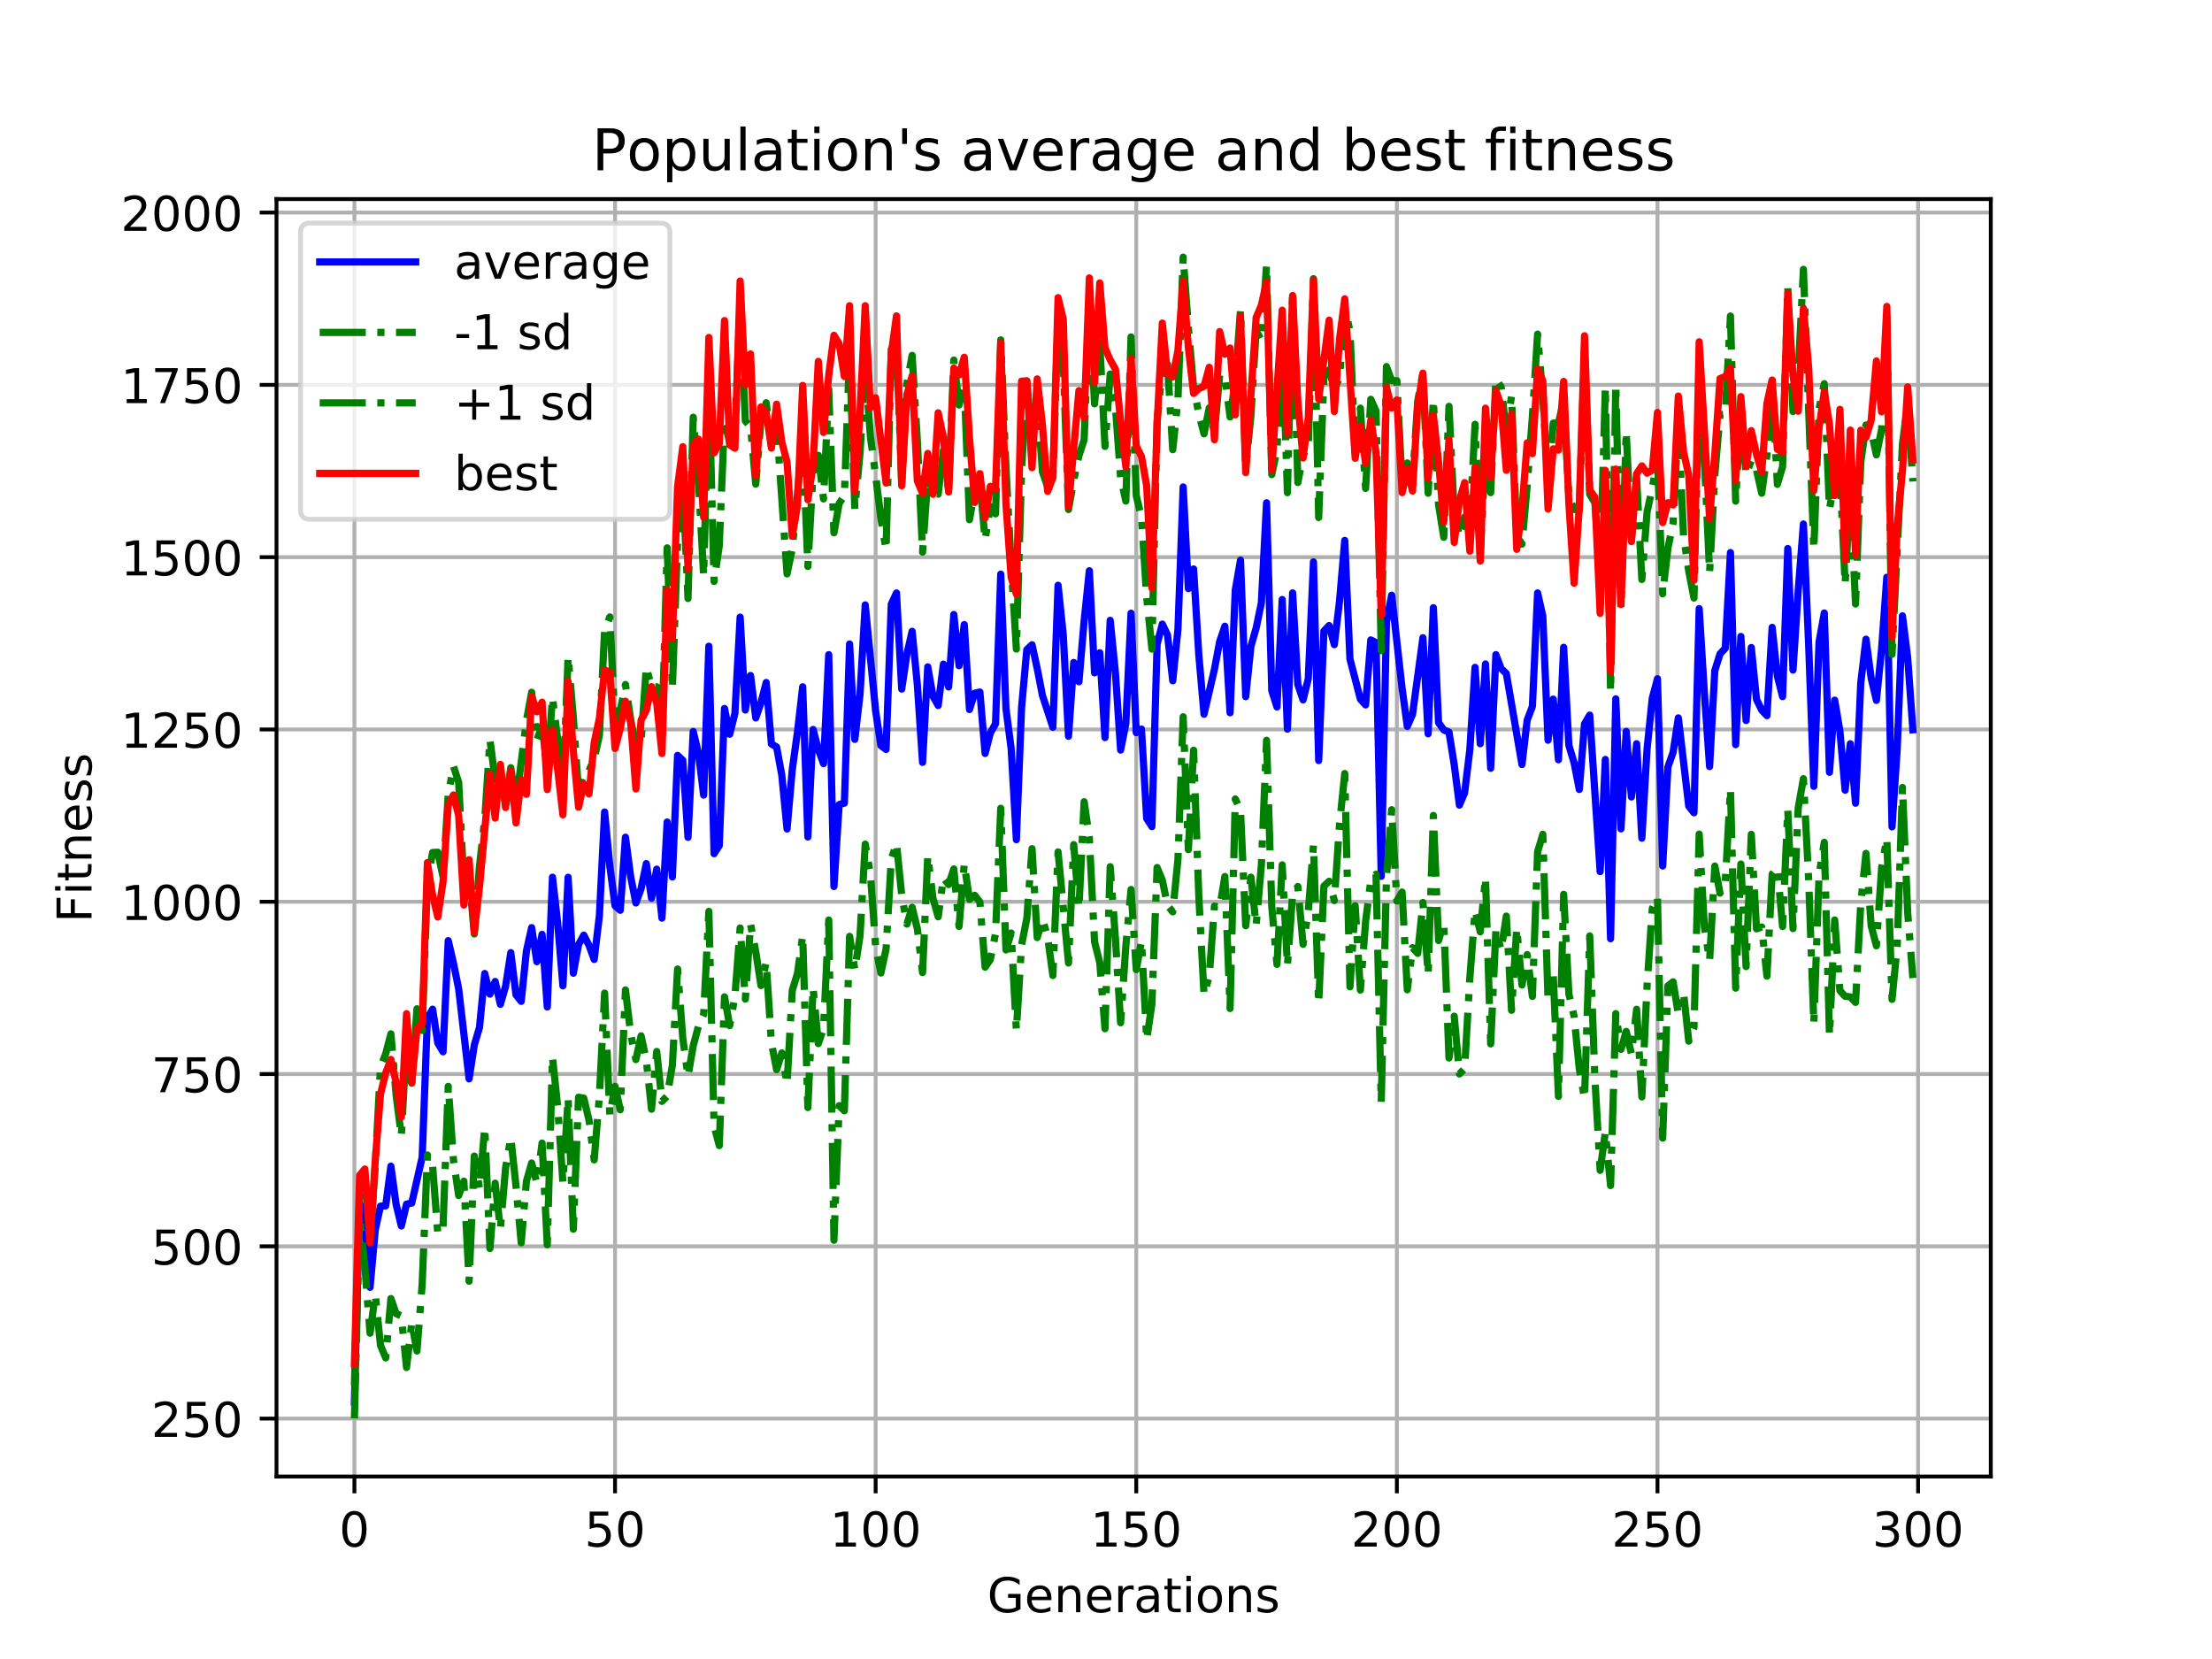 <?xml version="1.0" encoding="utf-8" standalone="no"?>
<!DOCTYPE svg PUBLIC "-//W3C//DTD SVG 1.1//EN"
  "http://www.w3.org/Graphics/SVG/1.1/DTD/svg11.dtd">
<!-- Created with matplotlib (https://matplotlib.org/) -->
<svg height="345.6pt" version="1.1" viewBox="0 0 460.8 345.6" width="460.8pt" xmlns="http://www.w3.org/2000/svg" xmlns:xlink="http://www.w3.org/1999/xlink">
 <defs>
  <style type="text/css">
*{stroke-linecap:butt;stroke-linejoin:round;}
  </style>
 </defs>
 <g id="figure_1">
  <g id="patch_1">
   <path d="M 0 345.6 
L 460.8 345.6 
L 460.8 0 
L 0 0 
z
" style="fill:#ffffff;"/>
  </g>
  <g id="axes_1">
   <g id="patch_2">
    <path d="M 57.6 307.584 
L 414.72 307.584 
L 414.72 41.472 
L 57.6 41.472 
z
" style="fill:#ffffff;"/>
   </g>
   <g id="matplotlib.axis_1">
    <g id="xtick_1">
     <g id="line2d_1">
      <path clip-path="url(#p22ee62cf3d)" d="M 73.833 307.584 
L 73.833 41.472 
" style="fill:none;stroke:#b0b0b0;stroke-linecap:square;stroke-width:0.8;"/>
     </g>
     <g id="line2d_2">
      <defs>
       <path d="M 0 0 
L 0 3.5 
" id="mcbd970ff95" style="stroke:#000000;stroke-width:0.8;"/>
      </defs>
      <g>
       <use style="stroke:#000000;stroke-width:0.8;" x="73.833" xlink:href="#mcbd970ff95" y="307.584"/>
      </g>
     </g>
     <g id="text_1">
      <!-- 0 -->
      <defs>
       <path d="M 31.781 66.406 
Q 24.172 66.406 20.328 58.906 
Q 16.5 51.422 16.5 36.375 
Q 16.5 21.391 20.328 13.891 
Q 24.172 6.391 31.781 6.391 
Q 39.453 6.391 43.281 13.891 
Q 47.125 21.391 47.125 36.375 
Q 47.125 51.422 43.281 58.906 
Q 39.453 66.406 31.781 66.406 
z
M 31.781 74.219 
Q 44.047 74.219 50.516 64.516 
Q 56.984 54.828 56.984 36.375 
Q 56.984 17.969 50.516 8.266 
Q 44.047 -1.422 31.781 -1.422 
Q 19.531 -1.422 13.062 8.266 
Q 6.594 17.969 6.594 36.375 
Q 6.594 54.828 13.062 64.516 
Q 19.531 74.219 31.781 74.219 
z
" id="DejaVuSans-48"/>
      </defs>
      <g transform="translate(70.651 322.182)scale(0.1 -0.1)">
       <use xlink:href="#DejaVuSans-48"/>
      </g>
     </g>
    </g>
    <g id="xtick_2">
     <g id="line2d_3">
      <path clip-path="url(#p22ee62cf3d)" d="M 128.123 307.584 
L 128.123 41.472 
" style="fill:none;stroke:#b0b0b0;stroke-linecap:square;stroke-width:0.8;"/>
     </g>
     <g id="line2d_4">
      <g>
       <use style="stroke:#000000;stroke-width:0.8;" x="128.123" xlink:href="#mcbd970ff95" y="307.584"/>
      </g>
     </g>
     <g id="text_2">
      <!-- 50 -->
      <defs>
       <path d="M 10.797 72.906 
L 49.516 72.906 
L 49.516 64.594 
L 19.828 64.594 
L 19.828 46.734 
Q 21.969 47.469 24.109 47.828 
Q 26.266 48.188 28.422 48.188 
Q 40.625 48.188 47.75 41.5 
Q 54.891 34.812 54.891 23.391 
Q 54.891 11.625 47.562 5.094 
Q 40.234 -1.422 26.906 -1.422 
Q 22.312 -1.422 17.547 -0.641 
Q 12.797 0.141 7.719 1.703 
L 7.719 11.625 
Q 12.109 9.234 16.797 8.062 
Q 21.484 6.891 26.703 6.891 
Q 35.156 6.891 40.078 11.328 
Q 45.016 15.766 45.016 23.391 
Q 45.016 31 40.078 35.438 
Q 35.156 39.891 26.703 39.891 
Q 22.75 39.891 18.812 39.016 
Q 14.891 38.141 10.797 36.281 
z
" id="DejaVuSans-53"/>
      </defs>
      <g transform="translate(121.76 322.182)scale(0.1 -0.1)">
       <use xlink:href="#DejaVuSans-53"/>
       <use x="63.623" xlink:href="#DejaVuSans-48"/>
      </g>
     </g>
    </g>
    <g id="xtick_3">
     <g id="line2d_5">
      <path clip-path="url(#p22ee62cf3d)" d="M 182.413 307.584 
L 182.413 41.472 
" style="fill:none;stroke:#b0b0b0;stroke-linecap:square;stroke-width:0.8;"/>
     </g>
     <g id="line2d_6">
      <g>
       <use style="stroke:#000000;stroke-width:0.8;" x="182.413" xlink:href="#mcbd970ff95" y="307.584"/>
      </g>
     </g>
     <g id="text_3">
      <!-- 100 -->
      <defs>
       <path d="M 12.406 8.297 
L 28.516 8.297 
L 28.516 63.922 
L 10.984 60.406 
L 10.984 69.391 
L 28.422 72.906 
L 38.281 72.906 
L 38.281 8.297 
L 54.391 8.297 
L 54.391 0 
L 12.406 0 
z
" id="DejaVuSans-49"/>
      </defs>
      <g transform="translate(172.869 322.182)scale(0.1 -0.1)">
       <use xlink:href="#DejaVuSans-49"/>
       <use x="63.623" xlink:href="#DejaVuSans-48"/>
       <use x="127.246" xlink:href="#DejaVuSans-48"/>
      </g>
     </g>
    </g>
    <g id="xtick_4">
     <g id="line2d_7">
      <path clip-path="url(#p22ee62cf3d)" d="M 236.703 307.584 
L 236.703 41.472 
" style="fill:none;stroke:#b0b0b0;stroke-linecap:square;stroke-width:0.8;"/>
     </g>
     <g id="line2d_8">
      <g>
       <use style="stroke:#000000;stroke-width:0.8;" x="236.703" xlink:href="#mcbd970ff95" y="307.584"/>
      </g>
     </g>
     <g id="text_4">
      <!-- 150 -->
      <g transform="translate(227.159 322.182)scale(0.1 -0.1)">
       <use xlink:href="#DejaVuSans-49"/>
       <use x="63.623" xlink:href="#DejaVuSans-53"/>
       <use x="127.246" xlink:href="#DejaVuSans-48"/>
      </g>
     </g>
    </g>
    <g id="xtick_5">
     <g id="line2d_9">
      <path clip-path="url(#p22ee62cf3d)" d="M 290.993 307.584 
L 290.993 41.472 
" style="fill:none;stroke:#b0b0b0;stroke-linecap:square;stroke-width:0.8;"/>
     </g>
     <g id="line2d_10">
      <g>
       <use style="stroke:#000000;stroke-width:0.8;" x="290.993" xlink:href="#mcbd970ff95" y="307.584"/>
      </g>
     </g>
     <g id="text_5">
      <!-- 200 -->
      <defs>
       <path d="M 19.188 8.297 
L 53.609 8.297 
L 53.609 0 
L 7.328 0 
L 7.328 8.297 
Q 12.938 14.109 22.625 23.891 
Q 32.328 33.688 34.812 36.531 
Q 39.547 41.844 41.422 45.531 
Q 43.312 49.219 43.312 52.781 
Q 43.312 58.594 39.234 62.25 
Q 35.156 65.922 28.609 65.922 
Q 23.969 65.922 18.812 64.312 
Q 13.672 62.703 7.812 59.422 
L 7.812 69.391 
Q 13.766 71.781 18.938 73 
Q 24.125 74.219 28.422 74.219 
Q 39.75 74.219 46.484 68.547 
Q 53.219 62.891 53.219 53.422 
Q 53.219 48.922 51.531 44.891 
Q 49.859 40.875 45.406 35.406 
Q 44.188 33.984 37.641 27.219 
Q 31.109 20.453 19.188 8.297 
z
" id="DejaVuSans-50"/>
      </defs>
      <g transform="translate(281.449 322.182)scale(0.1 -0.1)">
       <use xlink:href="#DejaVuSans-50"/>
       <use x="63.623" xlink:href="#DejaVuSans-48"/>
       <use x="127.246" xlink:href="#DejaVuSans-48"/>
      </g>
     </g>
    </g>
    <g id="xtick_6">
     <g id="line2d_11">
      <path clip-path="url(#p22ee62cf3d)" d="M 345.283 307.584 
L 345.283 41.472 
" style="fill:none;stroke:#b0b0b0;stroke-linecap:square;stroke-width:0.8;"/>
     </g>
     <g id="line2d_12">
      <g>
       <use style="stroke:#000000;stroke-width:0.8;" x="345.283" xlink:href="#mcbd970ff95" y="307.584"/>
      </g>
     </g>
     <g id="text_6">
      <!-- 250 -->
      <g transform="translate(335.739 322.182)scale(0.1 -0.1)">
       <use xlink:href="#DejaVuSans-50"/>
       <use x="63.623" xlink:href="#DejaVuSans-53"/>
       <use x="127.246" xlink:href="#DejaVuSans-48"/>
      </g>
     </g>
    </g>
    <g id="xtick_7">
     <g id="line2d_13">
      <path clip-path="url(#p22ee62cf3d)" d="M 399.573 307.584 
L 399.573 41.472 
" style="fill:none;stroke:#b0b0b0;stroke-linecap:square;stroke-width:0.8;"/>
     </g>
     <g id="line2d_14">
      <g>
       <use style="stroke:#000000;stroke-width:0.8;" x="399.573" xlink:href="#mcbd970ff95" y="307.584"/>
      </g>
     </g>
     <g id="text_7">
      <!-- 300 -->
      <defs>
       <path d="M 40.578 39.312 
Q 47.656 37.797 51.625 33 
Q 55.609 28.219 55.609 21.188 
Q 55.609 10.406 48.188 4.484 
Q 40.766 -1.422 27.094 -1.422 
Q 22.516 -1.422 17.656 -0.516 
Q 12.797 0.391 7.625 2.203 
L 7.625 11.719 
Q 11.719 9.328 16.594 8.109 
Q 21.484 6.891 26.812 6.891 
Q 36.078 6.891 40.938 10.547 
Q 45.797 14.203 45.797 21.188 
Q 45.797 27.641 41.281 31.266 
Q 36.766 34.906 28.719 34.906 
L 20.219 34.906 
L 20.219 43.016 
L 29.109 43.016 
Q 36.375 43.016 40.234 45.922 
Q 44.094 48.828 44.094 54.297 
Q 44.094 59.906 40.109 62.906 
Q 36.141 65.922 28.719 65.922 
Q 24.656 65.922 20.016 65.031 
Q 15.375 64.156 9.812 62.312 
L 9.812 71.094 
Q 15.438 72.656 20.344 73.438 
Q 25.25 74.219 29.594 74.219 
Q 40.828 74.219 47.359 69.109 
Q 53.906 64.016 53.906 55.328 
Q 53.906 49.266 50.438 45.094 
Q 46.969 40.922 40.578 39.312 
z
" id="DejaVuSans-51"/>
      </defs>
      <g transform="translate(390.029 322.182)scale(0.1 -0.1)">
       <use xlink:href="#DejaVuSans-51"/>
       <use x="63.623" xlink:href="#DejaVuSans-48"/>
       <use x="127.246" xlink:href="#DejaVuSans-48"/>
      </g>
     </g>
    </g>
    <g id="text_8">
     <!-- Generations -->
     <defs>
      <path d="M 59.516 10.406 
L 59.516 29.984 
L 43.406 29.984 
L 43.406 38.094 
L 69.281 38.094 
L 69.281 6.781 
Q 63.578 2.734 56.688 0.656 
Q 49.812 -1.422 42 -1.422 
Q 24.906 -1.422 15.25 8.562 
Q 5.609 18.562 5.609 36.375 
Q 5.609 54.25 15.25 64.234 
Q 24.906 74.219 42 74.219 
Q 49.125 74.219 55.547 72.453 
Q 61.969 70.703 67.391 67.281 
L 67.391 56.781 
Q 61.922 61.422 55.766 63.766 
Q 49.609 66.109 42.828 66.109 
Q 29.438 66.109 22.719 58.641 
Q 16.016 51.172 16.016 36.375 
Q 16.016 21.625 22.719 14.156 
Q 29.438 6.688 42.828 6.688 
Q 48.047 6.688 52.141 7.594 
Q 56.25 8.5 59.516 10.406 
z
" id="DejaVuSans-71"/>
      <path d="M 56.203 29.594 
L 56.203 25.203 
L 14.891 25.203 
Q 15.484 15.922 20.484 11.062 
Q 25.484 6.203 34.422 6.203 
Q 39.594 6.203 44.453 7.469 
Q 49.312 8.734 54.109 11.281 
L 54.109 2.781 
Q 49.266 0.734 44.188 -0.344 
Q 39.109 -1.422 33.891 -1.422 
Q 20.797 -1.422 13.156 6.188 
Q 5.516 13.812 5.516 26.812 
Q 5.516 40.234 12.766 48.109 
Q 20.016 56 32.328 56 
Q 43.359 56 49.781 48.891 
Q 56.203 41.797 56.203 29.594 
z
M 47.219 32.234 
Q 47.125 39.594 43.094 43.984 
Q 39.062 48.391 32.422 48.391 
Q 24.906 48.391 20.391 44.141 
Q 15.875 39.891 15.188 32.172 
z
" id="DejaVuSans-101"/>
      <path d="M 54.891 33.016 
L 54.891 0 
L 45.906 0 
L 45.906 32.719 
Q 45.906 40.484 42.875 44.328 
Q 39.844 48.188 33.797 48.188 
Q 26.516 48.188 22.312 43.547 
Q 18.109 38.922 18.109 30.906 
L 18.109 0 
L 9.078 0 
L 9.078 54.688 
L 18.109 54.688 
L 18.109 46.188 
Q 21.344 51.125 25.703 53.562 
Q 30.078 56 35.797 56 
Q 45.219 56 50.047 50.172 
Q 54.891 44.344 54.891 33.016 
z
" id="DejaVuSans-110"/>
      <path d="M 41.109 46.297 
Q 39.594 47.172 37.812 47.578 
Q 36.031 48 33.891 48 
Q 26.266 48 22.188 43.047 
Q 18.109 38.094 18.109 28.812 
L 18.109 0 
L 9.078 0 
L 9.078 54.688 
L 18.109 54.688 
L 18.109 46.188 
Q 20.953 51.172 25.484 53.578 
Q 30.031 56 36.531 56 
Q 37.453 56 38.578 55.875 
Q 39.703 55.766 41.062 55.516 
z
" id="DejaVuSans-114"/>
      <path d="M 34.281 27.484 
Q 23.391 27.484 19.188 25 
Q 14.984 22.516 14.984 16.5 
Q 14.984 11.719 18.141 8.906 
Q 21.297 6.109 26.703 6.109 
Q 34.188 6.109 38.703 11.406 
Q 43.219 16.703 43.219 25.484 
L 43.219 27.484 
z
M 52.203 31.203 
L 52.203 0 
L 43.219 0 
L 43.219 8.297 
Q 40.141 3.328 35.547 0.953 
Q 30.953 -1.422 24.312 -1.422 
Q 15.922 -1.422 10.953 3.297 
Q 6 8.016 6 15.922 
Q 6 25.141 12.172 29.828 
Q 18.359 34.516 30.609 34.516 
L 43.219 34.516 
L 43.219 35.406 
Q 43.219 41.609 39.141 45 
Q 35.062 48.391 27.688 48.391 
Q 23 48.391 18.547 47.266 
Q 14.109 46.141 10.016 43.891 
L 10.016 52.203 
Q 14.938 54.109 19.578 55.047 
Q 24.219 56 28.609 56 
Q 40.484 56 46.344 49.844 
Q 52.203 43.703 52.203 31.203 
z
" id="DejaVuSans-97"/>
      <path d="M 18.312 70.219 
L 18.312 54.688 
L 36.812 54.688 
L 36.812 47.703 
L 18.312 47.703 
L 18.312 18.016 
Q 18.312 11.328 20.141 9.422 
Q 21.969 7.516 27.594 7.516 
L 36.812 7.516 
L 36.812 0 
L 27.594 0 
Q 17.188 0 13.234 3.875 
Q 9.281 7.766 9.281 18.016 
L 9.281 47.703 
L 2.688 47.703 
L 2.688 54.688 
L 9.281 54.688 
L 9.281 70.219 
z
" id="DejaVuSans-116"/>
      <path d="M 9.422 54.688 
L 18.406 54.688 
L 18.406 0 
L 9.422 0 
z
M 9.422 75.984 
L 18.406 75.984 
L 18.406 64.594 
L 9.422 64.594 
z
" id="DejaVuSans-105"/>
      <path d="M 30.609 48.391 
Q 23.391 48.391 19.188 42.75 
Q 14.984 37.109 14.984 27.297 
Q 14.984 17.484 19.156 11.844 
Q 23.344 6.203 30.609 6.203 
Q 37.797 6.203 41.984 11.859 
Q 46.188 17.531 46.188 27.297 
Q 46.188 37.016 41.984 42.703 
Q 37.797 48.391 30.609 48.391 
z
M 30.609 56 
Q 42.328 56 49.016 48.375 
Q 55.719 40.766 55.719 27.297 
Q 55.719 13.875 49.016 6.219 
Q 42.328 -1.422 30.609 -1.422 
Q 18.844 -1.422 12.172 6.219 
Q 5.516 13.875 5.516 27.297 
Q 5.516 40.766 12.172 48.375 
Q 18.844 56 30.609 56 
z
" id="DejaVuSans-111"/>
      <path d="M 44.281 53.078 
L 44.281 44.578 
Q 40.484 46.531 36.375 47.5 
Q 32.281 48.484 27.875 48.484 
Q 21.188 48.484 17.844 46.438 
Q 14.5 44.391 14.5 40.281 
Q 14.5 37.156 16.891 35.375 
Q 19.281 33.594 26.516 31.984 
L 29.594 31.297 
Q 39.156 29.25 43.188 25.516 
Q 47.219 21.781 47.219 15.094 
Q 47.219 7.469 41.188 3.016 
Q 35.156 -1.422 24.609 -1.422 
Q 20.219 -1.422 15.453 -0.562 
Q 10.688 0.297 5.422 2 
L 5.422 11.281 
Q 10.406 8.688 15.234 7.391 
Q 20.062 6.109 24.812 6.109 
Q 31.156 6.109 34.562 8.281 
Q 37.984 10.453 37.984 14.406 
Q 37.984 18.062 35.516 20.016 
Q 33.062 21.969 24.703 23.781 
L 21.578 24.516 
Q 13.234 26.266 9.516 29.906 
Q 5.812 33.547 5.812 39.891 
Q 5.812 47.609 11.281 51.797 
Q 16.75 56 26.812 56 
Q 31.781 56 36.172 55.266 
Q 40.578 54.547 44.281 53.078 
z
" id="DejaVuSans-115"/>
     </defs>
     <g transform="translate(205.662 335.861)scale(0.1 -0.1)">
      <use xlink:href="#DejaVuSans-71"/>
      <use x="77.49" xlink:href="#DejaVuSans-101"/>
      <use x="139.014" xlink:href="#DejaVuSans-110"/>
      <use x="202.393" xlink:href="#DejaVuSans-101"/>
      <use x="263.916" xlink:href="#DejaVuSans-114"/>
      <use x="305.029" xlink:href="#DejaVuSans-97"/>
      <use x="366.309" xlink:href="#DejaVuSans-116"/>
      <use x="405.518" xlink:href="#DejaVuSans-105"/>
      <use x="433.301" xlink:href="#DejaVuSans-111"/>
      <use x="494.482" xlink:href="#DejaVuSans-110"/>
      <use x="557.861" xlink:href="#DejaVuSans-115"/>
     </g>
    </g>
   </g>
   <g id="matplotlib.axis_2">
    <g id="ytick_1">
     <g id="line2d_15">
      <path clip-path="url(#p22ee62cf3d)" d="M 57.6 295.525 
L 414.72 295.525 
" style="fill:none;stroke:#b0b0b0;stroke-linecap:square;stroke-width:0.8;"/>
     </g>
     <g id="line2d_16">
      <defs>
       <path d="M 0 0 
L -3.5 0 
" id="mb4f19a86e3" style="stroke:#000000;stroke-width:0.8;"/>
      </defs>
      <g>
       <use style="stroke:#000000;stroke-width:0.8;" x="57.6" xlink:href="#mb4f19a86e3" y="295.525"/>
      </g>
     </g>
     <g id="text_9">
      <!-- 250 -->
      <g transform="translate(31.512 299.324)scale(0.1 -0.1)">
       <use xlink:href="#DejaVuSans-50"/>
       <use x="63.623" xlink:href="#DejaVuSans-53"/>
       <use x="127.246" xlink:href="#DejaVuSans-48"/>
      </g>
     </g>
    </g>
    <g id="ytick_2">
     <g id="line2d_17">
      <path clip-path="url(#p22ee62cf3d)" d="M 57.6 259.633 
L 414.72 259.633 
" style="fill:none;stroke:#b0b0b0;stroke-linecap:square;stroke-width:0.8;"/>
     </g>
     <g id="line2d_18">
      <g>
       <use style="stroke:#000000;stroke-width:0.8;" x="57.6" xlink:href="#mb4f19a86e3" y="259.633"/>
      </g>
     </g>
     <g id="text_10">
      <!-- 500 -->
      <g transform="translate(31.512 263.432)scale(0.1 -0.1)">
       <use xlink:href="#DejaVuSans-53"/>
       <use x="63.623" xlink:href="#DejaVuSans-48"/>
       <use x="127.246" xlink:href="#DejaVuSans-48"/>
      </g>
     </g>
    </g>
    <g id="ytick_3">
     <g id="line2d_19">
      <path clip-path="url(#p22ee62cf3d)" d="M 57.6 223.741 
L 414.72 223.741 
" style="fill:none;stroke:#b0b0b0;stroke-linecap:square;stroke-width:0.8;"/>
     </g>
     <g id="line2d_20">
      <g>
       <use style="stroke:#000000;stroke-width:0.8;" x="57.6" xlink:href="#mb4f19a86e3" y="223.741"/>
      </g>
     </g>
     <g id="text_11">
      <!-- 750 -->
      <defs>
       <path d="M 8.203 72.906 
L 55.078 72.906 
L 55.078 68.703 
L 28.609 0 
L 18.312 0 
L 43.219 64.594 
L 8.203 64.594 
z
" id="DejaVuSans-55"/>
      </defs>
      <g transform="translate(31.512 227.541)scale(0.1 -0.1)">
       <use xlink:href="#DejaVuSans-55"/>
       <use x="63.623" xlink:href="#DejaVuSans-53"/>
       <use x="127.246" xlink:href="#DejaVuSans-48"/>
      </g>
     </g>
    </g>
    <g id="ytick_4">
     <g id="line2d_21">
      <path clip-path="url(#p22ee62cf3d)" d="M 57.6 187.85 
L 414.72 187.85 
" style="fill:none;stroke:#b0b0b0;stroke-linecap:square;stroke-width:0.8;"/>
     </g>
     <g id="line2d_22">
      <g>
       <use style="stroke:#000000;stroke-width:0.8;" x="57.6" xlink:href="#mb4f19a86e3" y="187.85"/>
      </g>
     </g>
     <g id="text_12">
      <!-- 1000 -->
      <g transform="translate(25.15 191.649)scale(0.1 -0.1)">
       <use xlink:href="#DejaVuSans-49"/>
       <use x="63.623" xlink:href="#DejaVuSans-48"/>
       <use x="127.246" xlink:href="#DejaVuSans-48"/>
       <use x="190.869" xlink:href="#DejaVuSans-48"/>
      </g>
     </g>
    </g>
    <g id="ytick_5">
     <g id="line2d_23">
      <path clip-path="url(#p22ee62cf3d)" d="M 57.6 151.958 
L 414.72 151.958 
" style="fill:none;stroke:#b0b0b0;stroke-linecap:square;stroke-width:0.8;"/>
     </g>
     <g id="line2d_24">
      <g>
       <use style="stroke:#000000;stroke-width:0.8;" x="57.6" xlink:href="#mb4f19a86e3" y="151.958"/>
      </g>
     </g>
     <g id="text_13">
      <!-- 1250 -->
      <g transform="translate(25.15 155.757)scale(0.1 -0.1)">
       <use xlink:href="#DejaVuSans-49"/>
       <use x="63.623" xlink:href="#DejaVuSans-50"/>
       <use x="127.246" xlink:href="#DejaVuSans-53"/>
       <use x="190.869" xlink:href="#DejaVuSans-48"/>
      </g>
     </g>
    </g>
    <g id="ytick_6">
     <g id="line2d_25">
      <path clip-path="url(#p22ee62cf3d)" d="M 57.6 116.067 
L 414.72 116.067 
" style="fill:none;stroke:#b0b0b0;stroke-linecap:square;stroke-width:0.8;"/>
     </g>
     <g id="line2d_26">
      <g>
       <use style="stroke:#000000;stroke-width:0.8;" x="57.6" xlink:href="#mb4f19a86e3" y="116.067"/>
      </g>
     </g>
     <g id="text_14">
      <!-- 1500 -->
      <g transform="translate(25.15 119.866)scale(0.1 -0.1)">
       <use xlink:href="#DejaVuSans-49"/>
       <use x="63.623" xlink:href="#DejaVuSans-53"/>
       <use x="127.246" xlink:href="#DejaVuSans-48"/>
       <use x="190.869" xlink:href="#DejaVuSans-48"/>
      </g>
     </g>
    </g>
    <g id="ytick_7">
     <g id="line2d_27">
      <path clip-path="url(#p22ee62cf3d)" d="M 57.6 80.175 
L 414.72 80.175 
" style="fill:none;stroke:#b0b0b0;stroke-linecap:square;stroke-width:0.8;"/>
     </g>
     <g id="line2d_28">
      <g>
       <use style="stroke:#000000;stroke-width:0.8;" x="57.6" xlink:href="#mb4f19a86e3" y="80.175"/>
      </g>
     </g>
     <g id="text_15">
      <!-- 1750 -->
      <g transform="translate(25.15 83.974)scale(0.1 -0.1)">
       <use xlink:href="#DejaVuSans-49"/>
       <use x="63.623" xlink:href="#DejaVuSans-55"/>
       <use x="127.246" xlink:href="#DejaVuSans-53"/>
       <use x="190.869" xlink:href="#DejaVuSans-48"/>
      </g>
     </g>
    </g>
    <g id="ytick_8">
     <g id="line2d_29">
      <path clip-path="url(#p22ee62cf3d)" d="M 57.6 44.283 
L 414.72 44.283 
" style="fill:none;stroke:#b0b0b0;stroke-linecap:square;stroke-width:0.8;"/>
     </g>
     <g id="line2d_30">
      <g>
       <use style="stroke:#000000;stroke-width:0.8;" x="57.6" xlink:href="#mb4f19a86e3" y="44.283"/>
      </g>
     </g>
     <g id="text_16">
      <!-- 2000 -->
      <g transform="translate(25.15 48.083)scale(0.1 -0.1)">
       <use xlink:href="#DejaVuSans-50"/>
       <use x="63.623" xlink:href="#DejaVuSans-48"/>
       <use x="127.246" xlink:href="#DejaVuSans-48"/>
       <use x="190.869" xlink:href="#DejaVuSans-48"/>
      </g>
     </g>
    </g>
    <g id="text_17">
     <!-- Fitness -->
     <defs>
      <path d="M 9.812 72.906 
L 51.703 72.906 
L 51.703 64.594 
L 19.672 64.594 
L 19.672 43.109 
L 48.578 43.109 
L 48.578 34.812 
L 19.672 34.812 
L 19.672 0 
L 9.812 0 
z
" id="DejaVuSans-70"/>
     </defs>
     <g transform="translate(19.07 192.202)rotate(-90)scale(0.1 -0.1)">
      <use xlink:href="#DejaVuSans-70"/>
      <use x="57.41" xlink:href="#DejaVuSans-105"/>
      <use x="85.193" xlink:href="#DejaVuSans-116"/>
      <use x="124.402" xlink:href="#DejaVuSans-110"/>
      <use x="187.781" xlink:href="#DejaVuSans-101"/>
      <use x="249.305" xlink:href="#DejaVuSans-115"/>
      <use x="301.404" xlink:href="#DejaVuSans-115"/>
     </g>
    </g>
   </g>
   <g id="line2d_31">
    <path clip-path="url(#p22ee62cf3d)" d="M 73.833 292.049 
L 74.919 250.559 
L 76.004 254.331 
L 77.09 268.165 
L 78.176 256.165 
L 79.262 251.271 
L 80.348 251.207 
L 81.433 242.939 
L 82.519 250.898 
L 83.605 255.392 
L 84.691 250.843 
L 85.777 250.617 
L 87.948 241.072 
L 89.034 212.1 
L 90.12 210.229 
L 91.206 217.294 
L 92.291 219.112 
L 93.377 195.949 
L 94.463 200.63 
L 95.549 206.008 
L 97.72 224.739 
L 98.806 217.696 
L 99.892 214.002 
L 100.978 202.801 
L 102.064 207.097 
L 103.149 204.459 
L 104.235 209.214 
L 105.321 205.476 
L 106.407 198.453 
L 107.493 207.241 
L 108.578 208.597 
L 109.664 198.104 
L 110.75 193.239 
L 111.836 200.336 
L 112.922 194.646 
L 114.007 209.77 
L 115.093 182.742 
L 116.179 192.364 
L 117.265 205.369 
L 118.351 182.756 
L 119.436 202.739 
L 120.522 196.768 
L 121.608 194.807 
L 122.694 196.919 
L 123.78 199.875 
L 124.865 190.741 
L 125.951 169.154 
L 127.037 180.414 
L 128.123 188.682 
L 129.209 189.625 
L 130.294 174.405 
L 131.38 182.623 
L 132.466 188.102 
L 133.552 185.116 
L 134.638 179.908 
L 135.723 187.114 
L 136.809 181.062 
L 137.895 191.257 
L 138.981 171.24 
L 140.067 182.682 
L 141.152 157.362 
L 142.238 158.382 
L 143.324 174.431 
L 144.41 152.384 
L 145.496 156.887 
L 146.581 165.639 
L 147.667 134.621 
L 148.753 177.834 
L 149.839 176.144 
L 150.925 147.59 
L 152.01 152.949 
L 153.096 148.622 
L 154.182 128.558 
L 155.268 147.913 
L 156.354 140.722 
L 157.439 149.556 
L 158.525 146.393 
L 159.611 142.182 
L 160.697 154.98 
L 161.783 155.612 
L 162.868 161.517 
L 163.954 172.691 
L 165.04 160.346 
L 166.126 152.511 
L 167.212 143.075 
L 168.297 174.363 
L 169.383 151.963 
L 170.469 156.127 
L 171.555 159.08 
L 172.641 136.381 
L 173.726 184.678 
L 174.812 167.606 
L 175.898 167.31 
L 176.984 134.153 
L 178.07 154.026 
L 179.155 144.691 
L 180.241 126.016 
L 182.413 148.135 
L 183.499 155.313 
L 184.584 156.121 
L 185.67 125.855 
L 186.756 123.523 
L 187.842 143.542 
L 188.928 136.237 
L 190.013 131.516 
L 191.099 142.632 
L 192.185 158.81 
L 193.271 138.922 
L 194.357 145.037 
L 195.442 146.965 
L 196.528 138.347 
L 197.614 143.11 
L 198.7 128.015 
L 199.786 138.678 
L 200.871 130.113 
L 201.957 147.808 
L 203.043 144.41 
L 204.129 144.165 
L 205.215 156.956 
L 206.3 152.705 
L 207.386 150.769 
L 208.472 119.595 
L 209.558 147.601 
L 210.644 155.959 
L 211.729 174.92 
L 212.815 147.364 
L 213.901 135.344 
L 214.987 134.317 
L 216.073 139.276 
L 217.158 144.867 
L 219.33 151.499 
L 220.416 121.92 
L 221.502 132.294 
L 222.587 153.378 
L 223.673 138.007 
L 224.759 142.027 
L 225.845 129.325 
L 226.931 118.897 
L 228.016 140.168 
L 229.102 135.985 
L 230.188 153.651 
L 231.274 129.228 
L 232.36 140.082 
L 233.445 156.25 
L 234.531 150.74 
L 235.617 127.743 
L 236.703 152.626 
L 237.789 151.879 
L 238.875 170.492 
L 239.96 172.201 
L 241.046 134.193 
L 242.132 130.01 
L 243.218 132.285 
L 244.304 141.817 
L 245.389 131.089 
L 246.475 101.441 
L 247.561 122.612 
L 248.647 118.526 
L 249.733 136.422 
L 250.818 148.784 
L 252.99 139.418 
L 254.076 133.662 
L 255.162 130.457 
L 256.247 148.476 
L 257.333 122.914 
L 258.419 116.684 
L 259.505 145.127 
L 260.591 134.65 
L 261.676 130.834 
L 262.762 125.592 
L 263.848 104.737 
L 264.934 143.866 
L 266.02 147.278 
L 267.105 124.895 
L 268.191 151.889 
L 269.277 123.512 
L 270.363 142.595 
L 271.449 145.804 
L 272.534 141.44 
L 273.62 117.05 
L 274.706 158.43 
L 275.792 131.469 
L 276.878 130.316 
L 277.963 134.294 
L 279.049 125.227 
L 280.135 112.583 
L 281.221 137.275 
L 283.392 145.638 
L 284.478 146.85 
L 285.564 133.309 
L 286.65 133.87 
L 287.736 182.559 
L 288.821 129.609 
L 289.907 123.988 
L 292.079 143.381 
L 293.165 151.316 
L 294.25 148.824 
L 296.422 132.85 
L 297.508 152.862 
L 298.594 126.589 
L 299.679 150.544 
L 300.765 152.059 
L 301.851 152.521 
L 302.937 159.272 
L 304.023 167.719 
L 305.108 165.153 
L 306.194 156.163 
L 307.28 139.027 
L 308.366 154.936 
L 309.452 138.315 
L 310.537 160.044 
L 311.623 136.375 
L 312.709 139.262 
L 313.795 140.314 
L 317.052 159.268 
L 318.138 150.02 
L 319.224 147.15 
L 320.31 123.524 
L 321.395 128.334 
L 322.481 154.199 
L 323.567 145.642 
L 324.653 158.268 
L 325.739 134.847 
L 326.824 155.259 
L 327.91 158.912 
L 328.996 164.462 
L 330.082 150.814 
L 331.168 148.964 
L 333.339 181.576 
L 334.425 158.21 
L 335.511 195.549 
L 336.597 145.575 
L 337.682 172.665 
L 338.768 152.366 
L 339.854 166.023 
L 340.94 154.934 
L 342.026 174.609 
L 343.111 156.036 
L 344.197 145.464 
L 345.283 141.399 
L 346.369 180.399 
L 347.455 159.795 
L 348.54 156.717 
L 349.626 149.549 
L 351.798 167.927 
L 352.884 169.315 
L 353.969 126.788 
L 355.055 144.374 
L 356.141 159.696 
L 357.227 139.687 
L 358.313 136.22 
L 359.398 135.055 
L 360.484 115.107 
L 361.57 155.126 
L 362.656 132.585 
L 363.742 150.092 
L 364.827 134.889 
L 365.913 145.698 
L 366.999 147.931 
L 368.085 149.082 
L 369.171 130.692 
L 370.256 140.842 
L 371.342 145.115 
L 372.428 114.266 
L 373.514 139.586 
L 374.6 123.045 
L 375.685 109.162 
L 376.771 134.237 
L 377.857 163.814 
L 378.943 133.71 
L 380.029 127.701 
L 381.114 160.878 
L 382.2 145.856 
L 383.286 152.288 
L 384.372 164.608 
L 385.458 154.936 
L 386.543 167.322 
L 387.629 142.286 
L 388.715 133.155 
L 389.801 141.286 
L 390.887 145.896 
L 391.972 135.162 
L 393.058 120.259 
L 394.144 172.248 
L 395.23 155.898 
L 396.316 128.282 
L 397.401 136.986 
L 398.487 152.025 
L 398.487 152.025 
" style="fill:none;stroke:#0000ff;stroke-linecap:square;stroke-width:1.5;"/>
   </g>
   <g id="line2d_32">
    <path clip-path="url(#p22ee62cf3d)" d="M 73.833 295.488 
L 74.919 253.356 
L 76.004 263.818 
L 77.09 277.727 
L 78.176 269.663 
L 79.262 280.259 
L 80.348 282.878 
L 81.433 270.512 
L 82.519 273.651 
L 83.605 274.14 
L 84.691 284.882 
L 85.777 275.58 
L 86.862 281.438 
L 87.948 267.485 
L 89.034 240.605 
L 90.12 242.87 
L 91.206 257.053 
L 92.291 255.568 
L 93.377 226.306 
L 94.463 241.613 
L 95.549 249.053 
L 96.635 246.058 
L 97.72 266.895 
L 98.806 240.828 
L 99.892 247.647 
L 100.978 234.857 
L 102.064 260.086 
L 103.149 246.475 
L 104.235 256.019 
L 105.321 243.297 
L 106.407 236.98 
L 107.493 247.109 
L 108.578 258.898 
L 109.664 246.066 
L 110.75 242.273 
L 111.836 246.424 
L 112.922 238.124 
L 114.007 259.304 
L 115.093 220.18 
L 116.179 230.592 
L 117.265 246.347 
L 118.351 228.739 
L 119.436 256.067 
L 120.522 228.575 
L 121.608 228.758 
L 122.694 233.313 
L 123.78 241.626 
L 124.865 228.295 
L 125.951 206.878 
L 127.037 232.307 
L 128.123 226.303 
L 129.209 231.187 
L 130.294 206.216 
L 131.38 215.363 
L 132.466 220.728 
L 133.552 215.782 
L 134.638 220.861 
L 135.723 231.072 
L 136.809 219.041 
L 137.895 229.438 
L 138.981 228.355 
L 140.067 221.9 
L 141.152 201.866 
L 142.238 216.294 
L 143.324 224.187 
L 144.41 217.847 
L 145.496 213.781 
L 146.581 211.315 
L 147.667 189.859 
L 148.753 234.545 
L 149.839 238.645 
L 150.925 207.657 
L 152.01 213.645 
L 153.096 207.585 
L 154.182 193.318 
L 155.268 208.13 
L 156.354 192.539 
L 157.439 198.257 
L 158.525 205.309 
L 159.611 200.47 
L 160.697 217.194 
L 161.783 222.831 
L 162.868 219.341 
L 163.954 225.826 
L 165.04 206.33 
L 166.126 202.794 
L 167.212 194.906 
L 168.297 230.721 
L 169.383 205.805 
L 170.469 217.409 
L 171.555 214.228 
L 172.641 191.662 
L 173.726 258.364 
L 174.812 230.327 
L 175.898 231.39 
L 176.984 195.055 
L 178.07 202.009 
L 179.155 194.979 
L 180.241 175.845 
L 181.327 182.147 
L 182.413 197.22 
L 183.499 202.693 
L 184.584 197.707 
L 185.67 178.985 
L 186.756 175.702 
L 187.842 186.498 
L 188.928 192.504 
L 190.013 189.001 
L 191.099 193.475 
L 192.185 202.605 
L 193.271 178.271 
L 194.357 187.154 
L 195.442 190.99 
L 196.528 182.848 
L 197.614 184.276 
L 198.7 181.016 
L 199.786 192.987 
L 200.871 179.968 
L 201.957 187.349 
L 203.043 186.503 
L 204.129 187.904 
L 205.215 201.473 
L 206.3 199.892 
L 207.386 194.49 
L 208.472 168.379 
L 209.558 197.889 
L 210.644 194.361 
L 211.729 214.628 
L 212.815 196.821 
L 213.901 191.348 
L 214.987 176.79 
L 216.073 195.31 
L 217.158 191.448 
L 218.244 195.214 
L 219.33 203.217 
L 220.416 177.471 
L 222.587 200.612 
L 223.673 175.952 
L 224.759 189.14 
L 225.845 167.018 
L 226.931 174.568 
L 228.016 196.206 
L 229.102 200.511 
L 230.188 214.303 
L 231.274 180.545 
L 232.36 195.454 
L 233.445 213.055 
L 234.531 197.093 
L 235.617 185.294 
L 236.703 201.988 
L 237.789 196.029 
L 238.875 216.576 
L 239.96 209.18 
L 241.046 180.721 
L 242.132 183.354 
L 243.218 188.619 
L 244.304 189.954 
L 245.389 179.023 
L 246.475 149.314 
L 247.561 176.996 
L 248.647 156.282 
L 249.733 186.692 
L 250.818 207.187 
L 251.904 203.38 
L 252.99 188.751 
L 254.076 189.11 
L 255.162 182.591 
L 256.247 210.089 
L 257.333 166.439 
L 258.419 168.812 
L 259.505 192.851 
L 260.591 182.73 
L 261.676 192.796 
L 262.762 180.268 
L 263.848 154.22 
L 264.934 188.858 
L 266.02 200.893 
L 267.105 180.167 
L 268.191 201.145 
L 269.277 186.316 
L 270.363 184.671 
L 271.449 196.719 
L 272.534 189.93 
L 273.62 176.049 
L 274.706 209.054 
L 275.792 184.599 
L 276.878 183.585 
L 277.963 187.599 
L 279.049 171.703 
L 280.135 161.141 
L 281.221 205.575 
L 282.307 188.678 
L 283.392 206.243 
L 284.478 191.961 
L 285.564 183.44 
L 286.65 182.13 
L 287.736 229.58 
L 288.821 182.861 
L 289.907 168.675 
L 290.993 187.692 
L 292.079 185.829 
L 293.165 206.193 
L 294.25 197.417 
L 295.336 198.608 
L 296.422 188.008 
L 297.508 202.973 
L 298.594 169.875 
L 299.679 195.932 
L 300.765 192.195 
L 301.851 220.396 
L 302.937 211.684 
L 304.023 223.719 
L 305.108 222.617 
L 306.194 203.686 
L 307.28 189.664 
L 308.366 194.117 
L 309.452 182.84 
L 310.537 217.459 
L 311.623 193.783 
L 312.709 197.923 
L 313.795 190.84 
L 314.881 210.463 
L 315.966 193.366 
L 317.052 205.192 
L 318.138 198.855 
L 319.224 207.578 
L 320.31 177.445 
L 321.395 173.797 
L 322.481 208.234 
L 323.567 203.142 
L 324.653 228.394 
L 325.739 186.308 
L 326.824 207.036 
L 327.91 211.705 
L 328.996 222.631 
L 330.082 228.855 
L 331.168 194.971 
L 332.253 224.814 
L 333.339 243.804 
L 334.425 235.804 
L 335.511 246.975 
L 336.597 211.151 
L 337.682 218.6 
L 338.768 214.862 
L 339.854 219.537 
L 340.94 210.25 
L 342.026 228.508 
L 343.111 205.378 
L 344.197 189.278 
L 345.283 186.942 
L 346.369 237.094 
L 347.455 205.378 
L 348.54 204.531 
L 349.626 211.304 
L 350.712 206.783 
L 351.798 216.886 
L 352.884 214.042 
L 353.969 173.75 
L 355.055 193.071 
L 356.141 200.133 
L 357.227 180.407 
L 358.313 186.055 
L 359.398 183.855 
L 360.484 164.381 
L 361.57 205.85 
L 362.656 179.995 
L 363.742 201.356 
L 364.827 173.816 
L 365.913 193.497 
L 366.999 193.108 
L 368.085 203.351 
L 369.171 182.097 
L 370.256 180.79 
L 371.342 193.006 
L 372.428 168.667 
L 373.514 193.446 
L 374.6 168.325 
L 375.685 162.214 
L 376.771 183.1 
L 377.857 213.227 
L 378.943 182.283 
L 380.029 175.468 
L 381.114 215.726 
L 382.2 191.641 
L 383.286 206.352 
L 384.372 207.544 
L 385.458 207.663 
L 386.543 208.817 
L 387.629 188.249 
L 388.715 177.774 
L 389.801 192.874 
L 390.887 197.032 
L 391.972 180.815 
L 393.058 174.658 
L 394.144 208.192 
L 395.23 196.988 
L 396.316 164.049 
L 397.401 190.052 
L 398.487 203.745 
L 398.487 203.745 
" style="fill:none;stroke:#008000;stroke-dasharray:9.6,2.4,1.5,2.4;stroke-dashoffset:0;stroke-width:1.5;"/>
   </g>
   <g id="line2d_33">
    <path clip-path="url(#p22ee62cf3d)" d="M 73.833 288.61 
L 74.919 247.762 
L 76.004 244.844 
L 77.09 258.603 
L 78.176 242.666 
L 79.262 222.284 
L 80.348 219.537 
L 81.433 215.366 
L 82.519 228.145 
L 83.605 236.644 
L 84.691 216.805 
L 85.777 225.654 
L 86.862 210.149 
L 87.948 214.658 
L 89.034 183.596 
L 90.12 177.588 
L 91.206 177.534 
L 92.291 182.656 
L 93.377 165.592 
L 94.463 159.648 
L 95.549 162.963 
L 96.635 184.113 
L 97.72 182.583 
L 98.806 194.565 
L 99.892 180.357 
L 100.978 170.745 
L 102.064 154.108 
L 103.149 162.443 
L 104.235 162.409 
L 105.321 167.656 
L 106.407 159.926 
L 107.493 167.373 
L 109.664 150.143 
L 110.75 144.205 
L 111.836 154.247 
L 112.922 151.169 
L 114.007 160.237 
L 115.093 145.304 
L 116.179 154.137 
L 117.265 164.39 
L 118.351 136.774 
L 119.436 149.411 
L 120.522 164.96 
L 121.608 160.856 
L 122.694 160.525 
L 123.78 158.124 
L 124.865 153.186 
L 125.951 131.429 
L 127.037 128.521 
L 128.123 151.062 
L 129.209 148.062 
L 130.294 142.593 
L 131.38 149.882 
L 132.466 155.476 
L 133.552 154.45 
L 134.638 138.955 
L 135.723 143.157 
L 136.809 143.083 
L 137.895 153.076 
L 138.981 114.125 
L 140.067 143.465 
L 141.152 112.859 
L 142.238 100.471 
L 143.324 124.675 
L 144.41 86.92 
L 145.496 99.993 
L 146.581 119.964 
L 147.667 79.384 
L 148.753 121.123 
L 149.839 113.643 
L 150.925 87.523 
L 152.01 92.254 
L 153.096 89.659 
L 154.182 63.797 
L 155.268 87.696 
L 156.354 88.905 
L 157.439 100.855 
L 158.525 87.478 
L 159.611 83.894 
L 160.697 92.766 
L 161.783 88.394 
L 163.954 119.556 
L 165.04 114.362 
L 167.212 91.244 
L 168.297 118.004 
L 169.383 98.121 
L 170.469 94.844 
L 171.555 103.932 
L 172.641 81.099 
L 173.726 110.992 
L 174.812 104.884 
L 175.898 103.231 
L 176.984 73.251 
L 178.07 106.043 
L 179.155 94.403 
L 180.241 76.186 
L 181.327 91.026 
L 182.413 99.051 
L 183.499 107.933 
L 184.584 114.535 
L 185.67 72.725 
L 186.756 71.343 
L 187.842 100.586 
L 188.928 79.971 
L 190.013 74.031 
L 191.099 91.788 
L 192.185 115.015 
L 193.271 99.573 
L 194.357 102.921 
L 195.442 102.939 
L 196.528 93.846 
L 197.614 101.944 
L 198.7 75.015 
L 199.786 84.369 
L 200.871 80.258 
L 201.957 108.266 
L 203.043 102.316 
L 204.129 100.425 
L 205.215 112.439 
L 206.3 105.517 
L 207.386 107.047 
L 208.472 70.81 
L 209.558 97.313 
L 210.644 117.556 
L 211.729 135.213 
L 212.815 97.907 
L 213.901 79.341 
L 214.987 91.843 
L 216.073 83.242 
L 217.158 98.286 
L 218.244 101.417 
L 219.33 99.78 
L 220.416 66.369 
L 221.502 75.563 
L 222.587 106.144 
L 223.673 100.062 
L 224.759 94.914 
L 225.845 91.632 
L 226.931 63.226 
L 228.016 84.13 
L 229.102 71.458 
L 230.188 92.998 
L 231.274 77.911 
L 232.36 84.71 
L 233.445 99.445 
L 234.531 104.387 
L 235.617 70.193 
L 236.703 103.263 
L 237.789 107.728 
L 238.875 124.407 
L 239.96 135.221 
L 241.046 87.665 
L 242.132 76.667 
L 243.218 75.951 
L 244.304 93.68 
L 245.389 83.154 
L 246.475 53.568 
L 247.561 68.228 
L 248.647 80.771 
L 249.733 86.152 
L 250.818 90.381 
L 251.904 84.972 
L 252.99 90.085 
L 254.076 78.213 
L 255.162 78.322 
L 256.247 86.863 
L 257.333 79.388 
L 258.419 64.557 
L 259.505 97.403 
L 260.591 86.569 
L 261.676 68.872 
L 262.762 70.915 
L 263.848 55.254 
L 264.934 98.874 
L 266.02 93.662 
L 267.105 69.624 
L 268.191 102.633 
L 269.277 60.709 
L 270.363 100.519 
L 271.449 94.89 
L 272.534 92.95 
L 273.62 58.052 
L 274.706 107.807 
L 275.792 78.338 
L 276.878 77.047 
L 277.963 80.99 
L 279.049 78.751 
L 280.135 64.025 
L 281.221 68.976 
L 282.307 93.961 
L 283.392 85.033 
L 284.478 101.739 
L 285.564 83.177 
L 286.65 85.611 
L 287.736 135.538 
L 288.821 76.357 
L 289.907 79.301 
L 290.993 79.302 
L 292.079 100.933 
L 293.165 96.439 
L 294.25 100.231 
L 295.336 83.551 
L 296.422 77.692 
L 297.508 102.75 
L 298.594 83.303 
L 299.679 105.156 
L 300.765 111.924 
L 301.851 84.645 
L 302.937 106.859 
L 304.023 111.719 
L 305.108 107.688 
L 306.194 108.64 
L 307.28 88.389 
L 308.366 115.755 
L 309.452 93.79 
L 310.537 102.63 
L 311.623 78.966 
L 312.709 80.601 
L 313.795 89.788 
L 314.881 82.501 
L 315.966 111.586 
L 317.052 113.345 
L 318.138 101.185 
L 319.224 86.721 
L 320.31 69.603 
L 321.395 82.871 
L 322.481 100.163 
L 323.567 88.141 
L 324.653 88.141 
L 325.739 83.386 
L 326.824 103.482 
L 327.91 106.118 
L 328.996 106.292 
L 330.082 72.773 
L 331.168 102.957 
L 332.253 104.755 
L 333.339 119.348 
L 334.425 80.616 
L 335.511 144.123 
L 336.597 79.998 
L 337.682 126.73 
L 338.768 89.871 
L 339.854 112.51 
L 340.94 99.619 
L 342.026 120.711 
L 343.111 106.694 
L 344.197 101.649 
L 345.283 95.855 
L 346.369 123.704 
L 347.455 114.213 
L 348.54 108.903 
L 349.626 87.794 
L 350.712 111.648 
L 351.798 118.967 
L 352.884 124.587 
L 353.969 79.827 
L 355.055 95.676 
L 356.141 119.259 
L 357.227 98.966 
L 358.313 86.385 
L 359.398 86.255 
L 360.484 65.832 
L 361.57 104.401 
L 362.656 85.175 
L 363.742 98.829 
L 364.827 95.962 
L 365.913 97.899 
L 366.999 102.754 
L 368.085 94.812 
L 369.171 79.286 
L 370.256 100.894 
L 371.342 97.224 
L 372.428 59.864 
L 373.514 85.725 
L 374.6 77.765 
L 375.685 56.11 
L 377.857 114.402 
L 378.943 85.136 
L 380.029 79.934 
L 381.114 106.03 
L 382.2 100.071 
L 383.286 98.224 
L 384.372 121.673 
L 385.458 102.21 
L 386.543 125.828 
L 387.629 96.324 
L 388.715 88.537 
L 389.801 89.698 
L 390.887 94.76 
L 391.972 89.508 
L 393.058 65.859 
L 394.144 136.305 
L 396.316 92.515 
L 397.401 83.92 
L 398.487 100.305 
L 398.487 100.305 
" style="fill:none;stroke:#008000;stroke-dasharray:9.6,2.4,1.5,2.4;stroke-dashoffset:0;stroke-width:1.5;"/>
   </g>
   <g id="line2d_34">
    <path clip-path="url(#p22ee62cf3d)" d="M 73.833 284.08 
L 74.919 244.822 
L 76.004 243.524 
L 77.09 258.937 
L 78.176 241.67 
L 79.262 227.932 
L 80.348 223.527 
L 81.433 220.706 
L 82.519 225.501 
L 83.605 232.693 
L 84.691 211.167 
L 85.777 225.531 
L 86.862 214.34 
L 87.948 213.356 
L 89.034 179.695 
L 90.12 186.497 
L 91.206 191.033 
L 92.291 183.687 
L 93.377 167.734 
L 94.463 165.602 
L 95.549 169.873 
L 96.635 188.53 
L 97.72 179.089 
L 98.806 194.185 
L 99.892 184.636 
L 102.064 161.19 
L 103.149 170.435 
L 104.235 159.238 
L 105.321 168.237 
L 106.407 160.516 
L 107.493 171.439 
L 108.578 162.393 
L 109.664 165.474 
L 110.75 145.032 
L 111.836 148.281 
L 112.922 146.284 
L 114.007 164.495 
L 115.093 151.998 
L 116.179 160.359 
L 117.265 169.741 
L 118.351 141.943 
L 119.436 156.428 
L 120.522 168.161 
L 121.608 163.304 
L 122.694 165.384 
L 123.78 154.695 
L 124.865 149.627 
L 125.951 139.544 
L 127.037 140.082 
L 128.123 155.92 
L 129.209 151.743 
L 130.294 146.076 
L 131.38 150.463 
L 132.466 164.357 
L 133.552 150 
L 134.638 147.984 
L 135.723 143.041 
L 136.809 146.519 
L 137.895 156.97 
L 138.981 122.851 
L 140.067 133.053 
L 141.152 101.4 
L 142.238 93.06 
L 143.324 118.498 
L 144.41 92.757 
L 145.496 91.474 
L 146.581 107.757 
L 147.667 70.299 
L 148.753 94.341 
L 149.839 92.394 
L 150.925 66.781 
L 152.01 92.678 
L 153.096 93.373 
L 154.182 58.536 
L 155.268 80.176 
L 156.354 73.733 
L 157.439 99.102 
L 158.525 84.775 
L 159.611 85.882 
L 160.697 93.356 
L 161.783 84.19 
L 162.868 92.072 
L 163.954 96.296 
L 165.04 111.704 
L 166.126 105.234 
L 167.212 80.295 
L 168.297 104.119 
L 169.383 96.851 
L 170.469 75.283 
L 171.555 90.09 
L 172.641 78.16 
L 173.726 69.844 
L 174.812 71.625 
L 175.898 78.425 
L 176.984 63.679 
L 178.07 102.314 
L 179.155 86.071 
L 180.241 63.68 
L 181.327 84.959 
L 182.413 82.875 
L 184.584 100.626 
L 185.67 73.651 
L 186.756 65.803 
L 187.842 101.202 
L 188.928 82.208 
L 190.013 78.282 
L 191.099 100.188 
L 192.185 102.776 
L 193.271 94.458 
L 194.357 102.969 
L 195.442 85.997 
L 196.528 91.15 
L 197.614 102.493 
L 198.7 76.669 
L 199.786 78.122 
L 200.871 74.421 
L 201.957 91.117 
L 203.043 104.673 
L 204.129 98.665 
L 205.215 107.885 
L 206.3 101.317 
L 207.386 101.894 
L 208.472 71.415 
L 209.558 105.025 
L 210.644 120.277 
L 211.729 123.77 
L 212.815 79.401 
L 213.901 79.351 
L 214.987 97.434 
L 216.073 78.936 
L 217.158 88.565 
L 218.244 102.359 
L 219.33 99.521 
L 220.416 62.003 
L 221.502 66.492 
L 222.587 105.526 
L 224.759 81.376 
L 225.845 86.968 
L 226.931 57.895 
L 228.016 79.689 
L 229.102 58.941 
L 230.188 72.467 
L 231.274 74.969 
L 232.36 76.899 
L 233.445 87.739 
L 234.531 97.242 
L 235.617 74.596 
L 236.703 92.889 
L 237.789 95.115 
L 238.875 101.223 
L 239.96 122.492 
L 241.046 88.377 
L 242.132 67.303 
L 243.218 77.905 
L 244.304 78.546 
L 245.389 72.983 
L 246.475 58.621 
L 247.561 72.435 
L 248.647 81.96 
L 249.733 80.948 
L 250.818 80.479 
L 251.904 76.51 
L 252.99 91.608 
L 254.076 69.061 
L 255.162 73.797 
L 256.247 72.498 
L 257.333 86.419 
L 258.419 65.765 
L 259.505 98.449 
L 261.676 66.159 
L 262.762 63.605 
L 263.848 58.75 
L 264.934 97.856 
L 267.105 64.621 
L 268.191 90.344 
L 269.277 61.57 
L 270.363 83.736 
L 271.449 95.399 
L 272.534 87.103 
L 273.62 58.33 
L 274.706 83.16 
L 276.878 66.704 
L 277.963 85.723 
L 279.049 70.616 
L 280.135 62.251 
L 282.307 95.459 
L 283.392 88.71 
L 284.478 96.523 
L 285.564 87.484 
L 286.65 94.27 
L 287.736 128.14 
L 288.821 80.677 
L 289.907 84.99 
L 290.993 83.309 
L 292.079 102.628 
L 293.165 97.719 
L 294.25 102.298 
L 295.336 84.493 
L 296.422 77.73 
L 297.508 99.645 
L 298.594 86.463 
L 299.679 96.233 
L 300.765 108.79 
L 301.851 91.571 
L 302.937 112.992 
L 304.023 104.239 
L 305.108 100.532 
L 306.194 114.81 
L 307.28 97.346 
L 308.366 116.884 
L 309.452 85.025 
L 310.537 99.467 
L 311.623 81.354 
L 312.709 84.405 
L 313.795 97.973 
L 314.881 86.248 
L 315.966 114.439 
L 317.052 106.151 
L 318.138 92.25 
L 319.224 94.498 
L 320.31 76.829 
L 321.395 79.329 
L 322.481 106.037 
L 323.567 93.503 
L 324.653 93.773 
L 325.739 79.463 
L 326.824 104.904 
L 327.91 121.495 
L 328.996 105.591 
L 330.082 69.949 
L 331.168 102.103 
L 332.253 103.593 
L 333.339 127.77 
L 334.425 98.002 
L 335.511 139.909 
L 336.597 97.737 
L 337.682 125.903 
L 338.768 97.984 
L 339.854 112.829 
L 340.94 98.687 
L 342.026 97.056 
L 343.111 98.57 
L 344.197 97.932 
L 345.283 85.922 
L 346.369 108.865 
L 347.455 104.719 
L 348.54 105.198 
L 349.626 82.505 
L 350.712 94.16 
L 351.798 98.953 
L 352.884 120.871 
L 353.969 71.196 
L 356.141 108.099 
L 357.227 94.598 
L 358.313 78.86 
L 359.398 78.464 
L 360.484 76.687 
L 361.57 100.056 
L 362.656 82.62 
L 363.742 97.183 
L 364.827 89.711 
L 365.913 94.645 
L 366.999 98.364 
L 368.085 83.974 
L 369.171 79.17 
L 370.256 93.597 
L 371.342 94.225 
L 372.428 61.065 
L 373.514 78.228 
L 374.6 85.662 
L 375.685 64.221 
L 376.771 76.483 
L 377.857 102.196 
L 378.943 89.12 
L 380.029 81.583 
L 381.114 88.403 
L 382.2 103.235 
L 383.286 85.275 
L 384.372 116.665 
L 385.458 89.595 
L 386.543 115.557 
L 387.629 89.627 
L 388.715 91.121 
L 389.801 87.522 
L 390.887 75.193 
L 391.972 85.796 
L 393.058 63.834 
L 394.144 132.74 
L 395.23 109.634 
L 396.316 97.976 
L 397.401 80.604 
L 398.487 95.817 
L 398.487 95.817 
" style="fill:none;stroke:#ff0000;stroke-linecap:square;stroke-width:1.5;"/>
   </g>
   <g id="patch_3">
    <path d="M 57.6 307.584 
L 57.6 41.472 
" style="fill:none;stroke:#000000;stroke-linecap:square;stroke-linejoin:miter;stroke-width:0.8;"/>
   </g>
   <g id="patch_4">
    <path d="M 414.72 307.584 
L 414.72 41.472 
" style="fill:none;stroke:#000000;stroke-linecap:square;stroke-linejoin:miter;stroke-width:0.8;"/>
   </g>
   <g id="patch_5">
    <path d="M 57.6 307.584 
L 414.72 307.584 
" style="fill:none;stroke:#000000;stroke-linecap:square;stroke-linejoin:miter;stroke-width:0.8;"/>
   </g>
   <g id="patch_6">
    <path d="M 57.6 41.472 
L 414.72 41.472 
" style="fill:none;stroke:#000000;stroke-linecap:square;stroke-linejoin:miter;stroke-width:0.8;"/>
   </g>
   <g id="text_18">
    <!-- Population's average and best fitness -->
    <defs>
     <path d="M 19.672 64.797 
L 19.672 37.406 
L 32.078 37.406 
Q 38.969 37.406 42.719 40.969 
Q 46.484 44.531 46.484 51.125 
Q 46.484 57.672 42.719 61.234 
Q 38.969 64.797 32.078 64.797 
z
M 9.812 72.906 
L 32.078 72.906 
Q 44.344 72.906 50.609 67.359 
Q 56.891 61.812 56.891 51.125 
Q 56.891 40.328 50.609 34.812 
Q 44.344 29.297 32.078 29.297 
L 19.672 29.297 
L 19.672 0 
L 9.812 0 
z
" id="DejaVuSans-80"/>
     <path d="M 18.109 8.203 
L 18.109 -20.797 
L 9.078 -20.797 
L 9.078 54.688 
L 18.109 54.688 
L 18.109 46.391 
Q 20.953 51.266 25.266 53.625 
Q 29.594 56 35.594 56 
Q 45.562 56 51.781 48.094 
Q 58.016 40.188 58.016 27.297 
Q 58.016 14.406 51.781 6.484 
Q 45.562 -1.422 35.594 -1.422 
Q 29.594 -1.422 25.266 0.953 
Q 20.953 3.328 18.109 8.203 
z
M 48.688 27.297 
Q 48.688 37.203 44.609 42.844 
Q 40.531 48.484 33.406 48.484 
Q 26.266 48.484 22.188 42.844 
Q 18.109 37.203 18.109 27.297 
Q 18.109 17.391 22.188 11.75 
Q 26.266 6.109 33.406 6.109 
Q 40.531 6.109 44.609 11.75 
Q 48.688 17.391 48.688 27.297 
z
" id="DejaVuSans-112"/>
     <path d="M 8.5 21.578 
L 8.5 54.688 
L 17.484 54.688 
L 17.484 21.922 
Q 17.484 14.156 20.5 10.266 
Q 23.531 6.391 29.594 6.391 
Q 36.859 6.391 41.078 11.031 
Q 45.312 15.672 45.312 23.688 
L 45.312 54.688 
L 54.297 54.688 
L 54.297 0 
L 45.312 0 
L 45.312 8.406 
Q 42.047 3.422 37.719 1 
Q 33.406 -1.422 27.688 -1.422 
Q 18.266 -1.422 13.375 4.438 
Q 8.5 10.297 8.5 21.578 
z
M 31.109 56 
z
" id="DejaVuSans-117"/>
     <path d="M 9.422 75.984 
L 18.406 75.984 
L 18.406 0 
L 9.422 0 
z
" id="DejaVuSans-108"/>
     <path d="M 17.922 72.906 
L 17.922 45.797 
L 9.625 45.797 
L 9.625 72.906 
z
" id="DejaVuSans-39"/>
     <path id="DejaVuSans-32"/>
     <path d="M 2.984 54.688 
L 12.5 54.688 
L 29.594 8.797 
L 46.688 54.688 
L 56.203 54.688 
L 35.688 0 
L 23.484 0 
z
" id="DejaVuSans-118"/>
     <path d="M 45.406 27.984 
Q 45.406 37.75 41.375 43.109 
Q 37.359 48.484 30.078 48.484 
Q 22.859 48.484 18.828 43.109 
Q 14.797 37.75 14.797 27.984 
Q 14.797 18.266 18.828 12.891 
Q 22.859 7.516 30.078 7.516 
Q 37.359 7.516 41.375 12.891 
Q 45.406 18.266 45.406 27.984 
z
M 54.391 6.781 
Q 54.391 -7.172 48.188 -13.984 
Q 42 -20.797 29.203 -20.797 
Q 24.469 -20.797 20.266 -20.094 
Q 16.062 -19.391 12.109 -17.922 
L 12.109 -9.188 
Q 16.062 -11.328 19.922 -12.344 
Q 23.781 -13.375 27.781 -13.375 
Q 36.625 -13.375 41.016 -8.766 
Q 45.406 -4.156 45.406 5.172 
L 45.406 9.625 
Q 42.625 4.781 38.281 2.391 
Q 33.938 0 27.875 0 
Q 17.828 0 11.672 7.656 
Q 5.516 15.328 5.516 27.984 
Q 5.516 40.672 11.672 48.328 
Q 17.828 56 27.875 56 
Q 33.938 56 38.281 53.609 
Q 42.625 51.219 45.406 46.391 
L 45.406 54.688 
L 54.391 54.688 
z
" id="DejaVuSans-103"/>
     <path d="M 45.406 46.391 
L 45.406 75.984 
L 54.391 75.984 
L 54.391 0 
L 45.406 0 
L 45.406 8.203 
Q 42.578 3.328 38.25 0.953 
Q 33.938 -1.422 27.875 -1.422 
Q 17.969 -1.422 11.734 6.484 
Q 5.516 14.406 5.516 27.297 
Q 5.516 40.188 11.734 48.094 
Q 17.969 56 27.875 56 
Q 33.938 56 38.25 53.625 
Q 42.578 51.266 45.406 46.391 
z
M 14.797 27.297 
Q 14.797 17.391 18.875 11.75 
Q 22.953 6.109 30.078 6.109 
Q 37.203 6.109 41.297 11.75 
Q 45.406 17.391 45.406 27.297 
Q 45.406 37.203 41.297 42.844 
Q 37.203 48.484 30.078 48.484 
Q 22.953 48.484 18.875 42.844 
Q 14.797 37.203 14.797 27.297 
z
" id="DejaVuSans-100"/>
     <path d="M 48.688 27.297 
Q 48.688 37.203 44.609 42.844 
Q 40.531 48.484 33.406 48.484 
Q 26.266 48.484 22.188 42.844 
Q 18.109 37.203 18.109 27.297 
Q 18.109 17.391 22.188 11.75 
Q 26.266 6.109 33.406 6.109 
Q 40.531 6.109 44.609 11.75 
Q 48.688 17.391 48.688 27.297 
z
M 18.109 46.391 
Q 20.953 51.266 25.266 53.625 
Q 29.594 56 35.594 56 
Q 45.562 56 51.781 48.094 
Q 58.016 40.188 58.016 27.297 
Q 58.016 14.406 51.781 6.484 
Q 45.562 -1.422 35.594 -1.422 
Q 29.594 -1.422 25.266 0.953 
Q 20.953 3.328 18.109 8.203 
L 18.109 0 
L 9.078 0 
L 9.078 75.984 
L 18.109 75.984 
z
" id="DejaVuSans-98"/>
     <path d="M 37.109 75.984 
L 37.109 68.5 
L 28.516 68.5 
Q 23.688 68.5 21.797 66.547 
Q 19.922 64.594 19.922 59.516 
L 19.922 54.688 
L 34.719 54.688 
L 34.719 47.703 
L 19.922 47.703 
L 19.922 0 
L 10.891 0 
L 10.891 47.703 
L 2.297 47.703 
L 2.297 54.688 
L 10.891 54.688 
L 10.891 58.5 
Q 10.891 67.625 15.141 71.797 
Q 19.391 75.984 28.609 75.984 
z
" id="DejaVuSans-102"/>
    </defs>
    <g transform="translate(123.315 35.472)scale(0.12 -0.12)">
     <use xlink:href="#DejaVuSans-80"/>
     <use x="60.256" xlink:href="#DejaVuSans-111"/>
     <use x="121.438" xlink:href="#DejaVuSans-112"/>
     <use x="184.914" xlink:href="#DejaVuSans-117"/>
     <use x="248.293" xlink:href="#DejaVuSans-108"/>
     <use x="276.076" xlink:href="#DejaVuSans-97"/>
     <use x="337.355" xlink:href="#DejaVuSans-116"/>
     <use x="376.564" xlink:href="#DejaVuSans-105"/>
     <use x="404.348" xlink:href="#DejaVuSans-111"/>
     <use x="465.529" xlink:href="#DejaVuSans-110"/>
     <use x="528.908" xlink:href="#DejaVuSans-39"/>
     <use x="556.398" xlink:href="#DejaVuSans-115"/>
     <use x="608.498" xlink:href="#DejaVuSans-32"/>
     <use x="640.285" xlink:href="#DejaVuSans-97"/>
     <use x="701.564" xlink:href="#DejaVuSans-118"/>
     <use x="760.744" xlink:href="#DejaVuSans-101"/>
     <use x="822.268" xlink:href="#DejaVuSans-114"/>
     <use x="863.381" xlink:href="#DejaVuSans-97"/>
     <use x="924.66" xlink:href="#DejaVuSans-103"/>
     <use x="988.137" xlink:href="#DejaVuSans-101"/>
     <use x="1049.66" xlink:href="#DejaVuSans-32"/>
     <use x="1081.447" xlink:href="#DejaVuSans-97"/>
     <use x="1142.727" xlink:href="#DejaVuSans-110"/>
     <use x="1206.105" xlink:href="#DejaVuSans-100"/>
     <use x="1269.582" xlink:href="#DejaVuSans-32"/>
     <use x="1301.369" xlink:href="#DejaVuSans-98"/>
     <use x="1364.846" xlink:href="#DejaVuSans-101"/>
     <use x="1426.369" xlink:href="#DejaVuSans-115"/>
     <use x="1478.469" xlink:href="#DejaVuSans-116"/>
     <use x="1517.678" xlink:href="#DejaVuSans-32"/>
     <use x="1549.465" xlink:href="#DejaVuSans-102"/>
     <use x="1584.67" xlink:href="#DejaVuSans-105"/>
     <use x="1612.453" xlink:href="#DejaVuSans-116"/>
     <use x="1651.662" xlink:href="#DejaVuSans-110"/>
     <use x="1715.041" xlink:href="#DejaVuSans-101"/>
     <use x="1776.564" xlink:href="#DejaVuSans-115"/>
     <use x="1828.664" xlink:href="#DejaVuSans-115"/>
    </g>
   </g>
   <g id="legend_1">
    <g id="patch_7">
     <path d="M 64.6 108.184 
L 137.541 108.184 
Q 139.541 108.184 139.541 106.184 
L 139.541 48.472 
Q 139.541 46.472 137.541 46.472 
L 64.6 46.472 
Q 62.6 46.472 62.6 48.472 
L 62.6 106.184 
Q 62.6 108.184 64.6 108.184 
z
" style="fill:#ffffff;opacity:0.8;stroke:#cccccc;stroke-linejoin:miter;"/>
    </g>
    <g id="line2d_35">
     <path d="M 66.6 54.57 
L 86.6 54.57 
" style="fill:none;stroke:#0000ff;stroke-linecap:square;stroke-width:1.5;"/>
    </g>
    <g id="line2d_36"/>
    <g id="text_19">
     <!-- average -->
     <g transform="translate(94.6 58.07)scale(0.1 -0.1)">
      <use xlink:href="#DejaVuSans-97"/>
      <use x="61.279" xlink:href="#DejaVuSans-118"/>
      <use x="120.459" xlink:href="#DejaVuSans-101"/>
      <use x="181.982" xlink:href="#DejaVuSans-114"/>
      <use x="223.096" xlink:href="#DejaVuSans-97"/>
      <use x="284.375" xlink:href="#DejaVuSans-103"/>
      <use x="347.852" xlink:href="#DejaVuSans-101"/>
     </g>
    </g>
    <g id="line2d_37">
     <path d="M 66.6 69.249 
L 86.6 69.249 
" style="fill:none;stroke:#008000;stroke-dasharray:9.6,2.4,1.5,2.4;stroke-dashoffset:0;stroke-width:1.5;"/>
    </g>
    <g id="line2d_38"/>
    <g id="text_20">
     <!-- -1 sd -->
     <defs>
      <path d="M 4.891 31.391 
L 31.203 31.391 
L 31.203 23.391 
L 4.891 23.391 
z
" id="DejaVuSans-45"/>
     </defs>
     <g transform="translate(94.6 72.749)scale(0.1 -0.1)">
      <use xlink:href="#DejaVuSans-45"/>
      <use x="36.084" xlink:href="#DejaVuSans-49"/>
      <use x="99.707" xlink:href="#DejaVuSans-32"/>
      <use x="131.494" xlink:href="#DejaVuSans-115"/>
      <use x="183.594" xlink:href="#DejaVuSans-100"/>
     </g>
    </g>
    <g id="line2d_39">
     <path d="M 66.6 83.927 
L 86.6 83.927 
" style="fill:none;stroke:#008000;stroke-dasharray:9.6,2.4,1.5,2.4;stroke-dashoffset:0;stroke-width:1.5;"/>
    </g>
    <g id="line2d_40"/>
    <g id="text_21">
     <!-- +1 sd -->
     <defs>
      <path d="M 46 62.703 
L 46 35.5 
L 73.188 35.5 
L 73.188 27.203 
L 46 27.203 
L 46 0 
L 37.797 0 
L 37.797 27.203 
L 10.594 27.203 
L 10.594 35.5 
L 37.797 35.5 
L 37.797 62.703 
z
" id="DejaVuSans-43"/>
     </defs>
     <g transform="translate(94.6 87.427)scale(0.1 -0.1)">
      <use xlink:href="#DejaVuSans-43"/>
      <use x="83.789" xlink:href="#DejaVuSans-49"/>
      <use x="147.412" xlink:href="#DejaVuSans-32"/>
      <use x="179.199" xlink:href="#DejaVuSans-115"/>
      <use x="231.299" xlink:href="#DejaVuSans-100"/>
     </g>
    </g>
    <g id="line2d_41">
     <path d="M 66.6 98.605 
L 86.6 98.605 
" style="fill:none;stroke:#ff0000;stroke-linecap:square;stroke-width:1.5;"/>
    </g>
    <g id="line2d_42"/>
    <g id="text_22">
     <!-- best -->
     <g transform="translate(94.6 102.105)scale(0.1 -0.1)">
      <use xlink:href="#DejaVuSans-98"/>
      <use x="63.477" xlink:href="#DejaVuSans-101"/>
      <use x="125" xlink:href="#DejaVuSans-115"/>
      <use x="177.1" xlink:href="#DejaVuSans-116"/>
     </g>
    </g>
   </g>
  </g>
 </g>
 <defs>
  <clipPath id="p22ee62cf3d">
   <rect height="266.112" width="357.12" x="57.6" y="41.472"/>
  </clipPath>
 </defs>
</svg>
